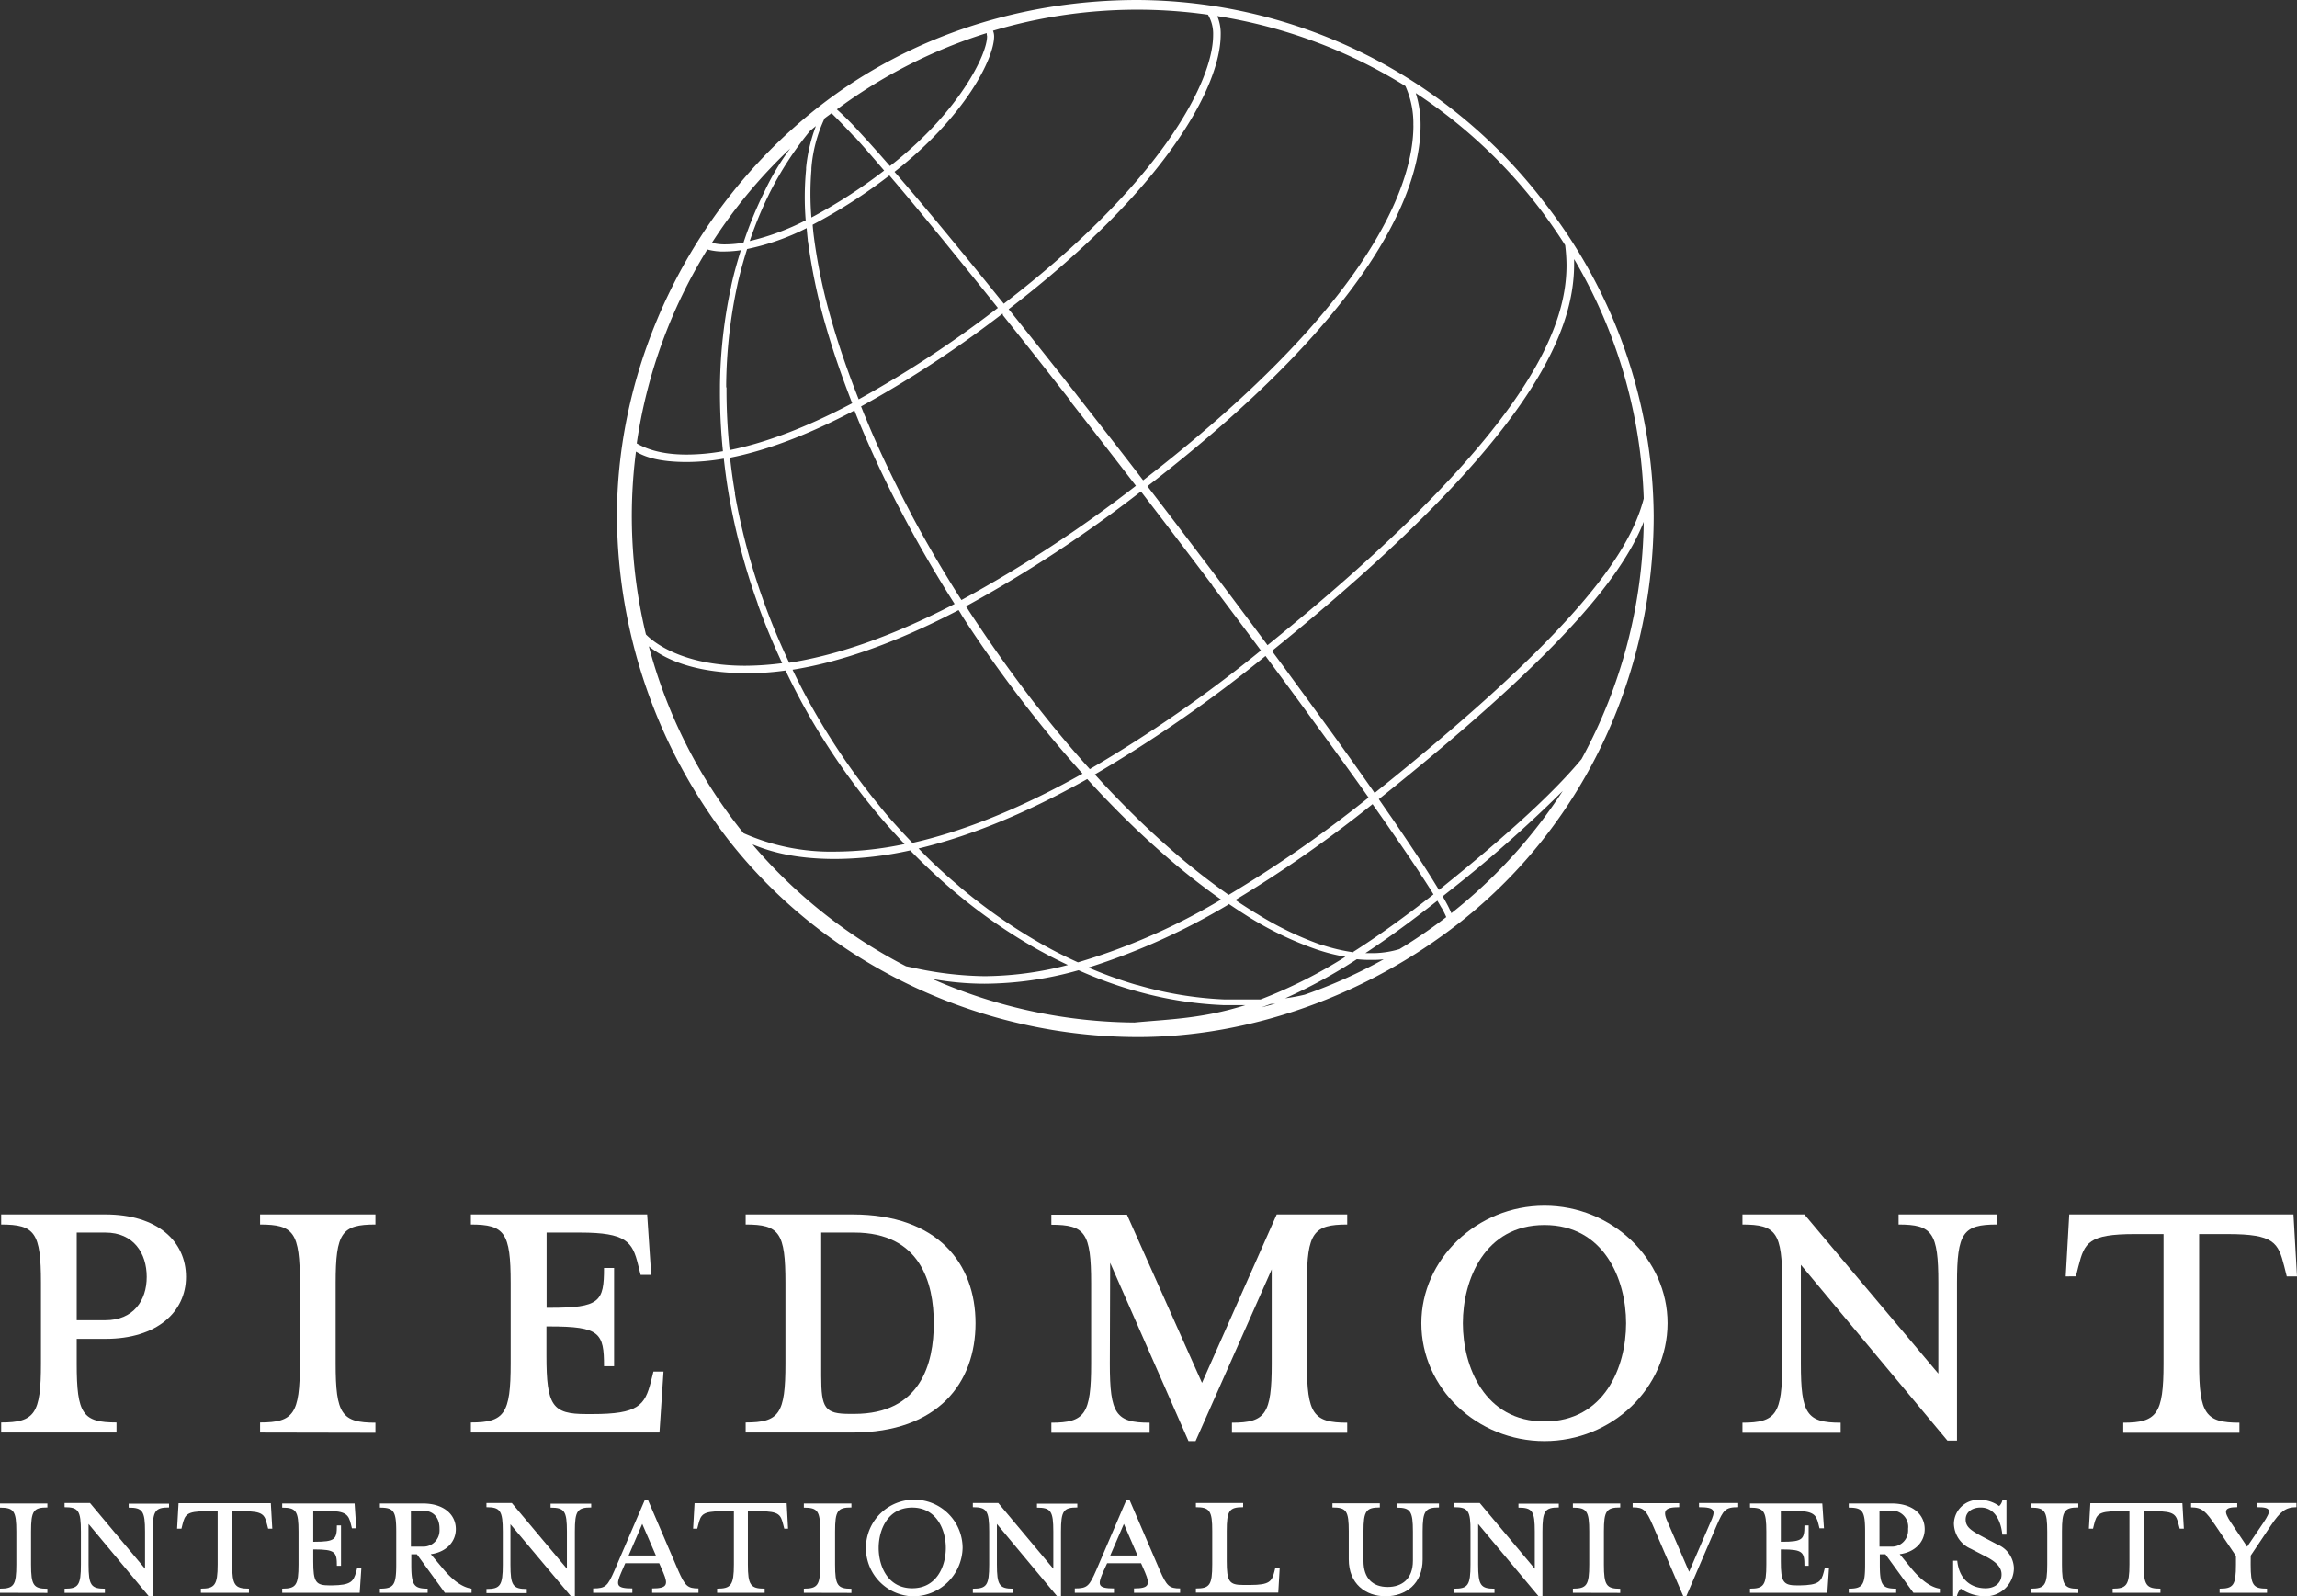 <svg xmlns="http://www.w3.org/2000/svg" xmlns:xlink="http://www.w3.org/1999/xlink" viewBox="0 0 410.48 285.27"><rect x="0" y="0" width="410.48" height="285.27" fill="#333333" stroke="none"/><defs><style>.cls-1{fill:none;}.cls-2{clip-path:url(#clip-path);}.cls-3{clip-path:url(#clip-path-2);}.cls-4{fill:#fff;}</style><clipPath id="clip-path" transform="translate(-29.85 -142.3)"><rect id="SVGID" class="cls-1" x="29.85" y="142.3" width="410.48" height="288.13"/></clipPath><clipPath id="clip-path-2" transform="translate(-29.85 -142.3)"><rect id="SVGID-2" data-name="SVGID" class="cls-1" width="466.33" height="690.17"/></clipPath></defs><title>Asset 1</title><g id="Layer_2" data-name="Layer 2"><g id="Layer_1-2" data-name="Layer 1"><g class="cls-2"><g class="cls-3"><g class="cls-3"><path class="cls-4" d="M305.31,177.8a92,92,0,0,0-72.2-35.5c-19.84,0-40.27,6-57.08,19.19-23,18.1-35.93,45.89-35.93,73.07a95.46,95.46,0,0,0,20.06,58c18.1,23,45.89,35.06,73.07,35.06,19.85,0,40.71-7.29,57.52-20.5,23-18.1,34.62-45.46,34.62-72.64a91.87,91.87,0,0,0-20.06-56.64M287,301.34c-.61-1-1.33-2.18-2.15-3.46l-.14-.22c-1.61-2.51-3.63-5.53-6-9l-.2-.29c-.71-1-1.48-2.14-2.26-3.26,31.4-25.09,43.3-39.28,47.34-49.56a90.68,90.68,0,0,1-11.11,42.39c-4.71,5.67-12.43,12.9-25,23l-.49.38m.45,3.15.06.11a15.91,15.91,0,0,1,.8,1.6,93.58,93.58,0,0,1-9.88,6.63l1.54-.91a17,17,0,0,1-4.36.72h-1.75c3.87-2.55,8.13-5.64,12.87-9.37.26.46.51.88.72,1.26M159,222.94a37.42,37.42,0,0,1-6.43.59c-4.66,0-7.35-1.07-8.93-2a90.44,90.44,0,0,1,12.61-34.65,10.59,10.59,0,0,0,3.22.36,19.78,19.78,0,0,0,2.77-.23c-.61,2-1.18,3.94-1.64,6l-.09.41v.06a88.1,88.1,0,0,0-2,17.66v.49a104.36,104.36,0,0,0,.53,11.32m.58-11.43V211a88.24,88.24,0,0,1,1.93-17.45l.1-.48c.48-2.15,1.07-4.23,1.71-6.27A42.25,42.25,0,0,0,174,183.06c.06.69.12,1.37.2,2.08a1,1,0,0,0,.05.38,103.32,103.32,0,0,0,3.07,14.67l.13.44c1.27,4.44,2.85,9,4.69,13.73-8.95,4.73-16.18,7.23-21.9,8.37a102.38,102.38,0,0,1-.56-11.21m46.56-62.74c.06,3.14-5,13.62-17.36,23.19-2-2.3-3.8-4.3-5.31-5.94l-.17-.18a53.91,53.91,0,0,0-4-4,90.27,90.27,0,0,1,26.78-13.64,2.44,2.44,0,0,0,.07.59m76.18,15.93c0,11.83-9.41,33.38-48.3,63.4-3.81-5-7.75-10-11.74-15.1l-.16-.21-.18-.24c-4-5.11-7.91-10-11.56-14.55l-.31-.38-.08-.1c28-21.48,37.84-39.71,37.89-49a8.14,8.14,0,0,0-.61-3.38A90.31,90.31,0,0,1,281,157.68a16.23,16.23,0,0,1,1.42,7m28.75,23.95a89.92,89.92,0,0,1,12.42,42.76C321,241.49,310.83,255.72,275.5,284c-1.56-2.23-3.25-4.63-5.14-7.27-.09-.11-.17-.23-.26-.36-3.15-4.39-6.53-9-10.06-13.83-.1-.15-.21-.29-.31-.43-.84-1.15-1.71-2.31-2.58-3.49,46.21-37.35,53.94-56.69,54-69v-1m-52.59,74.35.3.41c3.63,4.91,7,9.55,10.09,13.81l.26.36q2.78,3.83,5.21,7.27a223.15,223.15,0,0,1-25,17.39q-3.61-2.52-7.33-5.57l-.36-.29A155.2,155.2,0,0,1,229,284.43l-.33-.33h0q-1.59-1.67-3.17-3.41A240.76,240.76,0,0,0,256,259.52l2.56,3.46m-34,16.71c-3-3.31-5.91-6.78-8.78-10.41l-.36-.46c-1-1.21-1.9-2.44-2.61-3.37-3.32-4.4-6.53-9-9.53-13.56l-.32-.49-.48-.77a233.38,233.38,0,0,0,31.26-20.51l.12.16c3.24,4.22,6.64,8.67,10.07,13.21.87,1.14,1.73,2.28,2.57,3.4l0,.07.31.4c2.92,3.88,5.72,7.62,8.37,11.18a240.55,240.55,0,0,1-30.61,21.22m-15.55-81.2.31.39c4,5,7.82,9.85,11.51,14.58l.29.37V214c3.76,4.81,7.69,9.9,11.71,15.11a228.39,228.39,0,0,1-31.18,20.41c-3.2-5-6.21-10.15-8.95-15.28l-.28-.57c-3-5.7-5.73-11.41-8-17-.07-.14-.13-.29-.2-.46-.17-.43-.33-.85-.51-1.28A197,197,0,0,0,209,198.35l.09.12M183.3,213.66c-1.84-4.66-3.43-9.2-4.69-13.53l-.13-.45a100.76,100.76,0,0,1-3.11-14.47l-.05-.39c-.11-.8-.18-1.58-.25-2.36a94.42,94.42,0,0,0,13.72-8.81l.74.88.21.24c2.55,3,5.49,6.56,8.75,10.55l.27.34c2.93,3.59,6.1,7.51,9.41,11.66a196.63,196.63,0,0,1-24.87,16.34m-.8-47,.17.18c1.47,1.63,3.18,3.59,5.18,5.94a93,93,0,0,1-13,8.39,52.32,52.32,0,0,1,0-8.49v-.32a25.53,25.53,0,0,1,2.36-8.91h0c.41-.32.83-.61,1.24-.92,1,1,2.37,2.37,4,4.15m-6.74-2a29.18,29.18,0,0,0-1.81,7.59v.32a52,52,0,0,0-.07,9.08,43.57,43.57,0,0,1-10,3.7,67.78,67.78,0,0,1,3.27-8l.2-.42a60.1,60.1,0,0,1,7.31-11.27l1.22-1-.12.1m6.84,50.9c.17.41.32.81.49,1.22l.19.48c2.32,5.6,5,11.35,8.05,17.08l.26.5c2.73,5.13,5.72,10.26,8.9,15.26-11.93,6.19-21.7,9.29-29.56,10.51-1.67-3.54-3.19-7.15-4.5-10.8-.07-.17-.13-.35-.19-.53a116.06,116.06,0,0,1-5-18.78v-.25a.54.54,0,0,0-.05-.28c-.34-2-.61-4-.83-6,5.86-1.15,13.2-3.68,22.24-8.45m18.61,35.69c.21.31.4.64.61,1l.32.5c3,4.65,6.25,9.22,9.57,13.61.83,1.1,1.69,2.21,2.62,3.4l.36.45c2.82,3.57,5.73,7,8.66,10.26-12,6.75-22.09,10.49-30.4,12.37-2-2.09-4-4.25-5.82-6.52l-.37-.46c-.9-1.1-1.78-2.22-2.63-3.35A123.14,123.14,0,0,1,175,268.75l-.29-.52c-1.14-2-2.21-4.14-3.23-6.25,8-1.27,17.79-4.45,29.66-10.65m23,30.18c1.12,1.23,2.24,2.44,3.37,3.61l.37.38a157.12,157.12,0,0,0,12.82,11.93l.36.29c2.37,1.95,4.72,3.71,7,5.33a112.34,112.34,0,0,1-25.58,11.22c-1.86-.85-3.71-1.75-5.54-2.76l-.45-.24a96.74,96.74,0,0,1-15.08-10.45l-.41-.36a91.17,91.17,0,0,1-7-6.54c8.36-2,18.39-5.79,30.25-12.47m25.16,22.36c1.36.92,2.71,1.8,4,2.6l.33.2a59.77,59.77,0,0,0,11.3,5.32l.3.1a33.56,33.56,0,0,0,4.93,1.24,85.41,85.41,0,0,1-15.16,7.63c-1.94,0-3.93,0-6,0h-.44a65.49,65.49,0,0,1-15.6-2.59H233l-.38-.11a76.31,76.31,0,0,1-8.27-3,117.69,117.69,0,0,0,25.07-11.29m-17.31,15.26.45.14a67.13,67.13,0,0,0,15.86,2.6h4c-7.73,2.44-13.69,2.52-19.85,3.11a91.09,91.09,0,0,1-36.1-7.78,53.19,53.19,0,0,0,9.34.85,62.66,62.66,0,0,0,16.78-2.41,75.07,75.07,0,0,0,9.43,3.49m24.9,2.54.84-.07q-1.26.36-2.52.69l1.68-.62m2.57-1a92.69,92.69,0,0,0,12.83-7,21.77,21.77,0,0,0,2.28.12h.87a14.91,14.91,0,0,0,1.65-.11A89.75,89.75,0,0,1,263,320.05c-1.16.28-2.3.48-3.43.64m12.18-8.21a32.21,32.21,0,0,1-5.82-1.38h-.08l-.21-.07a58.19,58.19,0,0,1-11.11-5.4l-.33-.19c-1.18-.72-2.38-1.5-3.59-2.32A225,225,0,0,0,275.13,286l2.25,3.21.19.27c2.42,3.48,4.46,6.47,6.06,8.9l.14.23c.87,1.31,1.61,2.47,2.25,3.51-5.33,4.18-10.07,7.56-14.36,10.29m32.62-133.77c1.9,2.42,3.65,4.92,5.27,7.47a30.43,30.43,0,0,1,.24,3.57c0,11.59-7.32,30.64-53.43,67.91-2.67-3.61-5.46-7.33-8.33-11.15l-.35-.47-1.89-2.5-.69-.9c-3.45-4.56-6.84-9-10.08-13.22l-.12-.16c39-30.13,48.79-51.9,48.81-64.43a18.89,18.89,0,0,0-.86-5.83,90.31,90.31,0,0,1,21.43,19.71m-58.55-33.69a6.67,6.67,0,0,1,.91,3.62c0,8.44-9.56,26.66-37.41,48-3.38-4.2-6.57-8.12-9.49-11.65l-.27-.33c-3.29-4-6.26-7.51-8.84-10.51l-.22-.26-.71-.81c12.58-9.86,17.8-20.21,17.8-24.22a2.66,2.66,0,0,0-.2-1,90.22,90.22,0,0,1,38.41-2.87m-74.35,23.56-.17.19a44.7,44.7,0,0,0-4.79,8l-.21.42a70,70,0,0,0-3.48,8.58,19.17,19.17,0,0,1-3.21.3,9,9,0,0,1-2.43-.28,89.51,89.51,0,0,1,14.29-17.13M143.5,223c1.67,1,4.21,1.86,9.13,1.86a39.15,39.15,0,0,0,6.57-.6c.22,2,.48,4,.82,6l.09.55a116.76,116.76,0,0,0,5,18.93c.06.16.11.33.17.49v.06c1.27,3.55,2.74,7.06,4.35,10.52a52.66,52.66,0,0,1-6.64.46c-9.8,0-15.42-3.28-17.71-5.6A89.82,89.82,0,0,1,143.5,223m2.3,34.79c2.87,2.31,8,4.72,17.17,4.81a48.92,48.92,0,0,0,7.26-.48c1.08,2.25,2.21,4.48,3.42,6.66l.29.52a122.71,122.71,0,0,0,9.12,13.9c.86,1.14,1.75,2.28,2.65,3.37l.37.46c1.74,2.12,3.56,4.14,5.42,6.1a61.06,61.06,0,0,1-12.35,1.35,38.5,38.5,0,0,1-16.42-3.29l-.64-.78a90,90,0,0,1-16.29-32.62m18.61,35.43c2.91,1.2,7.41,2.58,14.74,2.57a63.11,63.11,0,0,0,13.35-1.53q3.65,3.74,7.53,7.06l.42.35a96.2,96.2,0,0,0,15.25,10.53l.45.24c1.5.83,3,1.58,4.54,2.3a60.1,60.1,0,0,1-14.91,2,62.81,62.81,0,0,1-12.89-1.54l-1.13-.23a90,90,0,0,1-27.41-21.74m124.86,12.26c-.16-.39-.4-.92-.71-1.51l-.06-.11c-.22-.42-.49-.9-.78-1.4l.64-.51a236.56,236.56,0,0,0,20.82-18.32,90.78,90.78,0,0,1-19.88,21.82" transform="translate(-29.85 -142.3)"/></g><path class="cls-4" d="M50.67,396.49v1.8H30.06v-1.8c6,0,7.11-1.53,7.11-10.53v-14.4c0-9-1.08-10.44-7.11-10.44v-1.8H48.69c9.27,0,14.4,4.77,14.4,11.16,0,6.21-5.13,11.07-14.4,11.07H43.56V386C43.56,395,44.64,396.49,50.67,396.49Zm-2-33.93H43.56v15.66h5.13c5,0,7.38-3.51,7.38-7.74s-2.34-7.92-7.38-7.92Z" transform="translate(-29.85 -142.3)"/><path class="cls-4" d="M76.33,398.29v-1.8c6,0,7.11-1.53,7.11-10.53v-14.4c0-9-1.08-10.44-7.11-10.44v-1.8H96.94v1.8c-6,0-7.11,1.44-7.11,10.44V386c0,9,1.08,10.53,7.11,10.53v1.8Z" transform="translate(-29.85 -142.3)"/><path class="cls-4" d="M146.17,389.2l.45-1.8h1.8l-.72,10.89H114v-1.8c6,0,7.11-1.53,7.11-10.53v-14.4c0-9-1.08-10.44-7.11-10.44v-1.8H145.5l.72,10.8h-1.89l-.45-1.8c-1-4.14-2.16-5.76-10.35-5.76h-6V376h.54c9,0,9.72-1.08,9.72-7.11h1.8v17.55h-1.8c0-5.94-.72-7.11-9.72-7.11h-.57v5.22c0,9,1.08,10.44,7.11,10.44h1.08C143.92,395,145.09,393.43,146.17,389.2Z" transform="translate(-29.85 -142.3)"/><path class="cls-4" d="M163.1,396.49c6,0,7.11-1.53,7.11-10.53v-14.4c0-9-1.08-10.44-7.11-10.44v-1.8h19.08c15.3,0,22,8.82,22,19.44s-6.66,19.53-22,19.53H163.1Zm19.4-33.93h-5.9v25.56c0,5.85.63,6.84,5.13,6.84h.77c11.88,0,14.22-9,14.22-16.2S194.33,362.56,182.5,362.56Z" transform="translate(-29.85 -142.3)"/><path class="cls-4" d="M228.18,386c0,9,1.08,10.53,7.11,10.53v1.8H217.73v-1.8c6,0,7.11-1.53,7.11-10.53v-14.4c0-9-1.08-10.44-7.11-10.44v-1.8h13.51l13.41,30.06L258,359.32h12.6v1.8c-6,0-7.2,1.44-7.2,10.44V386c0,9,1.17,10.53,7.2,10.53v1.8H250v-1.8c6,0,7.11-1.53,7.11-10.53V369.13L243.5,399.82h-1.26l-14-31.86Z" transform="translate(-29.85 -142.3)"/><path class="cls-4" d="M305.85,399.82c-12.06,0-22-9.45-22-21.06,0-11.43,9.9-21,22-21s22,9.54,22,21C327.82,390.37,317.92,399.82,305.85,399.82Zm0-38.61c-10.71,0-14.58,9.81-14.58,17.55s3.87,17.55,14.58,17.55,14.59-9.72,14.59-17.55-3.94-17.55-14.59-17.55Z" transform="translate(-29.85 -142.3)"/><path class="cls-4" d="M341.23,361.12v-1.8H352.3l23.94,28.44v-16.2c0-9-1.08-10.44-7.11-10.44v-1.8h17.55v1.8c-6,0-7.11,1.44-7.11,10.44v28.17h-1.71l-26.19-31.41V386c0,9,1.08,10.53,7.11,10.53v1.8H341.23v-1.8c6,0,7.11-1.53,7.11-10.53v-14.4C348.34,362.56,347.26,361.12,341.23,361.12Z" transform="translate(-29.85 -142.3)"/><path class="cls-4" d="M411.35,362.83c-8.28,0-9,1.53-10.08,5.76l-.45,1.8H399l.63-11.07H439.7l.63,11.07H438.5l-.45-1.8c-1.08-4.23-1.8-5.76-10.08-5.76h-5.13V386c0,9,1.17,10.53,7.2,10.53v1.8H409.28v-1.8c6,0,7.2-1.53,7.2-10.53V362.83Z" transform="translate(-29.85 -142.3)"/><path class="cls-4" d="M29.85,426.93v-.74c2.48,0,2.92-.63,2.92-4.33V416c0-3.7-.44-4.29-2.92-4.29v-.74h8.47v.71c-2.48,0-2.92.59-2.92,4.29v5.91c0,3.7.44,4.33,2.92,4.33v.74Z" transform="translate(-29.85 -142.3)"/><path class="cls-4" d="M41.39,411.63v-.74h4.55l9.83,11.74V416c0-3.7-.44-4.29-2.92-4.29V411h7.21v.68c-2.48,0-2.92.59-2.92,4.29v11.57h-.7L45.68,414.63v7.24c0,3.7.44,4.33,2.92,4.33v.74H41.39v-.74c2.48,0,2.92-.63,2.92-4.33V416C44.31,412.25,43.87,411.63,41.39,411.63Z" transform="translate(-29.85 -142.3)"/><path class="cls-4" d="M66.6,412.36c-3.4,0-3.69.63-4.14,2.37l-.18.74H61.5l.26-4.55H78.25l.26,4.55h-.74l-.19-.74c-.44-1.74-.73-2.37-4.14-2.37h-2.1v9.5c0,3.7.48,4.33,3,4.33v.74H65.75v-.74c2.48,0,3-.63,3-4.33v-9.5Z" transform="translate(-29.85 -142.3)"/><path class="cls-4" d="M93.5,423.2l.19-.74h.74l-.3,4.47H80.28v-.74c2.48,0,2.92-.63,2.92-4.33V416c0-3.7-.44-4.29-2.92-4.29v-.74H93.22l.3,4.44h-.78l-.18-.74c-.41-1.7-.89-2.37-4.25-2.37H85.83v5.51h.22c3.7,0,4-.44,4-2.92h.74v7.21h-.74c0-2.44-.29-2.92-4-2.92h-.22v2.14c0,3.7.44,4.29,2.92,4.29h.44C92.56,425.56,93,424.93,93.5,423.2Z" transform="translate(-29.85 -142.3)"/><path class="cls-4" d="M109.12,422.75c1.48,1.74,3.18,3.18,5,3.44v.74h-4.77l-5-6.88h-1v1.81c0,3.7.45,4.33,2.92,4.33v.74H97.74v-.74c2.47,0,2.92-.63,2.92-4.33V416c0-3.7-.45-4.29-2.92-4.29v-.74h7.65c3.81,0,5.92,2,5.92,4.59,0,2.25-1.71,4.1-4.48,4.47Zm-3.73-10.5h-2.11v6.43h2.11a2.88,2.88,0,0,0,3-2.74,3.09,3.09,0,0,0,0-.43C108.42,413.73,107.5,412.25,105.39,412.25Z" transform="translate(-29.85 -142.3)"/><path class="cls-4" d="M116.78,411.63v-.74h4.54l9.84,11.74V416c0-3.7-.44-4.29-2.92-4.29V411h7.26v.68c-2.48,0-2.92.59-2.92,4.29v11.57h-.71l-10.8-12.86v7.24c0,3.7.44,4.33,2.92,4.33v.74h-7.21v-.74c2.47,0,2.92-.63,2.92-4.33V416C119.7,412.25,119.25,411.63,116.78,411.63Z" transform="translate(-29.85 -142.3)"/><path class="cls-4" d="M140.85,423.34c-.93,2.18-.93,2.81,2,2.81v.78h-7v-.78c2.26,0,2.59-.44,3.81-3.21l5.44-12.65h.52l5.43,12.65c1.22,2.77,1.66,3.21,3.62,3.21v.78h-8.28v-.78c2.66,0,2.92-.63,2-2.81l-.74-1.7h-6.06Zm3.77-8.72-2.44,5.65h4.88Z" transform="translate(-29.85 -142.3)"/><path class="cls-4" d="M158.78,412.36c-3.4,0-3.7.63-4.14,2.37l-.19.74h-.74l.26-4.55h16.46l.25,4.55H170l-.19-.74c-.44-1.74-.74-2.37-4.14-2.37H163.5v9.5c0,3.7.48,4.33,3,4.33v.74H158v-.74c2.48,0,3-.63,3-4.33v-9.5Z" transform="translate(-29.85 -142.3)"/><path class="cls-4" d="M173.5,426.93v-.74c2.48,0,2.93-.63,2.93-4.33V416c0-3.7-.45-4.29-2.93-4.29v-.74H182v.71c-2.48,0-2.92.59-2.92,4.29v5.91c0,3.7.44,4.33,2.92,4.33v.74Z" transform="translate(-29.85 -142.3)"/><path class="cls-4" d="M192.87,427.56a8.64,8.64,0,1,1,9-8.65A8.85,8.85,0,0,1,192.87,427.56Zm0-15.86c-4.4,0-6,4-6,7.21s1.59,7.21,6,7.21,6-4,6-7.21S197.23,411.7,192.87,411.7Z" transform="translate(-29.85 -142.3)"/><path class="cls-4" d="M203.7,411.63v-.74h4.55l9.83,11.74V416c0-3.7-.44-4.29-2.92-4.29V411h7.21v.68c-2.47,0-2.92.59-2.92,4.29v11.57h-.7L208,414.63v7.24c0,3.7.44,4.33,2.92,4.33v.74H203.7v-.74c2.48,0,2.92-.63,2.92-4.33V416C206.62,412.25,206.18,411.63,203.7,411.63Z" transform="translate(-29.85 -142.3)"/><path class="cls-4" d="M226.92,423.34c-.92,2.18-.92,2.81,2,2.81v.78h-7v-.78c2.26,0,2.59-.44,3.81-3.21l5.43-12.65h.52l5.44,12.65c1.22,2.77,1.66,3.21,3.62,3.21v.78H232.5v-.78c2.66,0,2.92-.63,2-2.81l-.74-1.7H227.7Zm3.77-8.72-2.44,5.65h4.88Z" transform="translate(-29.85 -142.3)"/><path class="cls-4" d="M243.56,411.63v-.74H252v.74c-2.48,0-2.93.59-2.93,4.29v5.32c0,3.7.45,4.29,2.93,4.29h1.29c3.4,0,3.85-.63,4.29-2.36l.18-.74h.78l-.26,4.47H243.56v-.74c2.48,0,2.92-.63,2.92-4.33v-5.91C246.5,412.25,246,411.63,243.56,411.63Z" transform="translate(-29.85 -142.3)"/><path class="cls-4" d="M277.83,425.89c2.59,0,4.51-1.47,4.51-4.69V416c0-3.7-.44-4.29-2.92-4.29v-.74H287v.71c-2.44,0-2.92.59-2.92,4.29v5c0,4.33-3,6.58-6.61,6.58s-6.59-2.25-6.59-6.58v-5c0-3.7-.44-4.29-2.92-4.29v-.74h8.47v.74c-2.44,0-2.92.59-2.92,4.29v5.25C273.5,424.42,275.24,425.89,277.83,425.89Z" transform="translate(-29.85 -142.3)"/><path class="cls-4" d="M289.74,411.63v-.74h4.55l9.83,11.74V416c0-3.7-.44-4.29-2.92-4.29V411h7.21v.68c-2.48,0-2.92.59-2.92,4.29v11.57h-.7L294,414.63v7.24c0,3.7.44,4.33,2.92,4.33v.74h-7.21v-.74c2.48,0,2.92-.63,2.92-4.33V416C292.66,412.25,292.22,411.63,289.74,411.63Z" transform="translate(-29.85 -142.3)"/><path class="cls-4" d="M310.93,426.93v-.74c2.47,0,2.92-.63,2.92-4.33V416c0-3.7-.45-4.29-2.92-4.29v-.74h8.46v.71c-2.47,0-2.92.59-2.92,4.29v5.91c0,3.7.45,4.33,2.92,4.33v.74Z" transform="translate(-29.85 -142.3)"/><path class="cls-4" d="M336.62,414.91l-5.43,12.65h-.52l-5.44-12.65c-1.22-2.81-1.66-3.25-3.62-3.25v-.74h8.32v.71c-2.7,0-3,.67-2,2.81l3.77,8.73,3.77-8.73c1-2.18,1-2.81-2-2.81v-.74h7v.74C338.17,411.63,337.84,412.1,336.62,414.91Z" transform="translate(-29.85 -142.3)"/><path class="cls-4" d="M355.77,423.2l.19-.74h.74l-.3,4.47H342.58v-.74c2.47,0,2.92-.63,2.92-4.33V416c0-3.7-.45-4.29-2.92-4.29v-.74H355.5l.3,4.44H355l-.18-.74c-.41-1.7-.89-2.37-4.25-2.37h-2.48v5.51h.22c3.7,0,4-.44,4-2.92h.75v7.21h-.75c0-2.44-.29-2.92-4-2.92h-.22v2.14c0,3.7.44,4.29,2.92,4.29h.47C354.85,425.56,355.33,424.93,355.77,423.2Z" transform="translate(-29.85 -142.3)"/><path class="cls-4" d="M371.56,422.75c1.48,1.74,3.18,3.18,4.95,3.44v.74h-4.73l-5-6.88h-1v1.81c0,3.7.44,4.33,2.92,4.33v.74h-8.47v-.74c2.48,0,2.92-.63,2.92-4.33V416c0-3.7-.44-4.29-2.92-4.29v-.74h7.66c3.8,0,5.91,2,5.91,4.59,0,2.25-1.7,4.1-4.47,4.47Zm-3.73-10.5h-2.11v6.43h2.11a2.88,2.88,0,0,0,3-2.74,3.09,3.09,0,0,0,0-.43A2.89,2.89,0,0,0,367.83,412.25Z" transform="translate(-29.85 -142.3)"/><path class="cls-4" d="M384.39,427.56a7.78,7.78,0,0,1-4.14-1.37,3,3,0,0,0-.7,1.37h-.67V421.2h.74c.3,3.14,2.29,4.92,5.07,4.92,1.59,0,2.84-.89,2.84-2.48,0-1.3-1-2.29-3-3.29l-2.51-1.3a5,5,0,0,1-3-4.51,4.34,4.34,0,0,1,4.46-4.22h.16a5.92,5.92,0,0,1,3.47,1.11,2,2,0,0,0,.59-1.15h.71v6.25h-.74c-.22-2.22-1.22-4.84-3.88-4.84-1.45,0-2.67.77-2.67,2.14s1,2,3.22,3.18l2.48,1.3a4.74,4.74,0,0,1,2.92,4.17,5.07,5.07,0,0,1-5,5.08Z" transform="translate(-29.85 -142.3)"/><path class="cls-4" d="M392.78,426.93v-.74c2.48,0,2.92-.63,2.92-4.33V416c0-3.7-.44-4.29-2.92-4.29v-.74h8.47v.71c-2.48,0-2.92.59-2.92,4.29v5.91c0,3.7.44,4.33,2.92,4.33v.74Z" transform="translate(-29.85 -142.3)"/><path class="cls-4" d="M408.2,412.36c-3.4,0-3.7.63-4.14,2.37l-.18.74h-.74l.26-4.55h16.45l.26,4.55h-.74l-.19-.74c-.44-1.74-.74-2.37-4.14-2.37h-2.11v9.5c0,3.7.48,4.33,3,4.33v.74h-8.54v-.74c2.48,0,3-.63,3-4.33v-9.5Z" transform="translate(-29.85 -142.3)"/><path class="cls-4" d="M432.05,421.86c0,3.7.44,4.33,2.92,4.33v.74H426.5v-.74c2.48,0,2.92-.63,2.92-4.33v-1.51l-3.66-5.44c-1.73-2.55-2.4-3.25-4.36-3.25v-.74h8.25v.71c-2.33,0-2.55.63-1.08,2.81l2.85,4.25,2.88-4.25c1.52-2.26,1.45-2.81-1.07-2.81v-.74h7v.74c-2,0-2.92.85-4.55,3.25l-3.62,5.4Z" transform="translate(-29.85 -142.3)"/></g></g></g></g></svg>